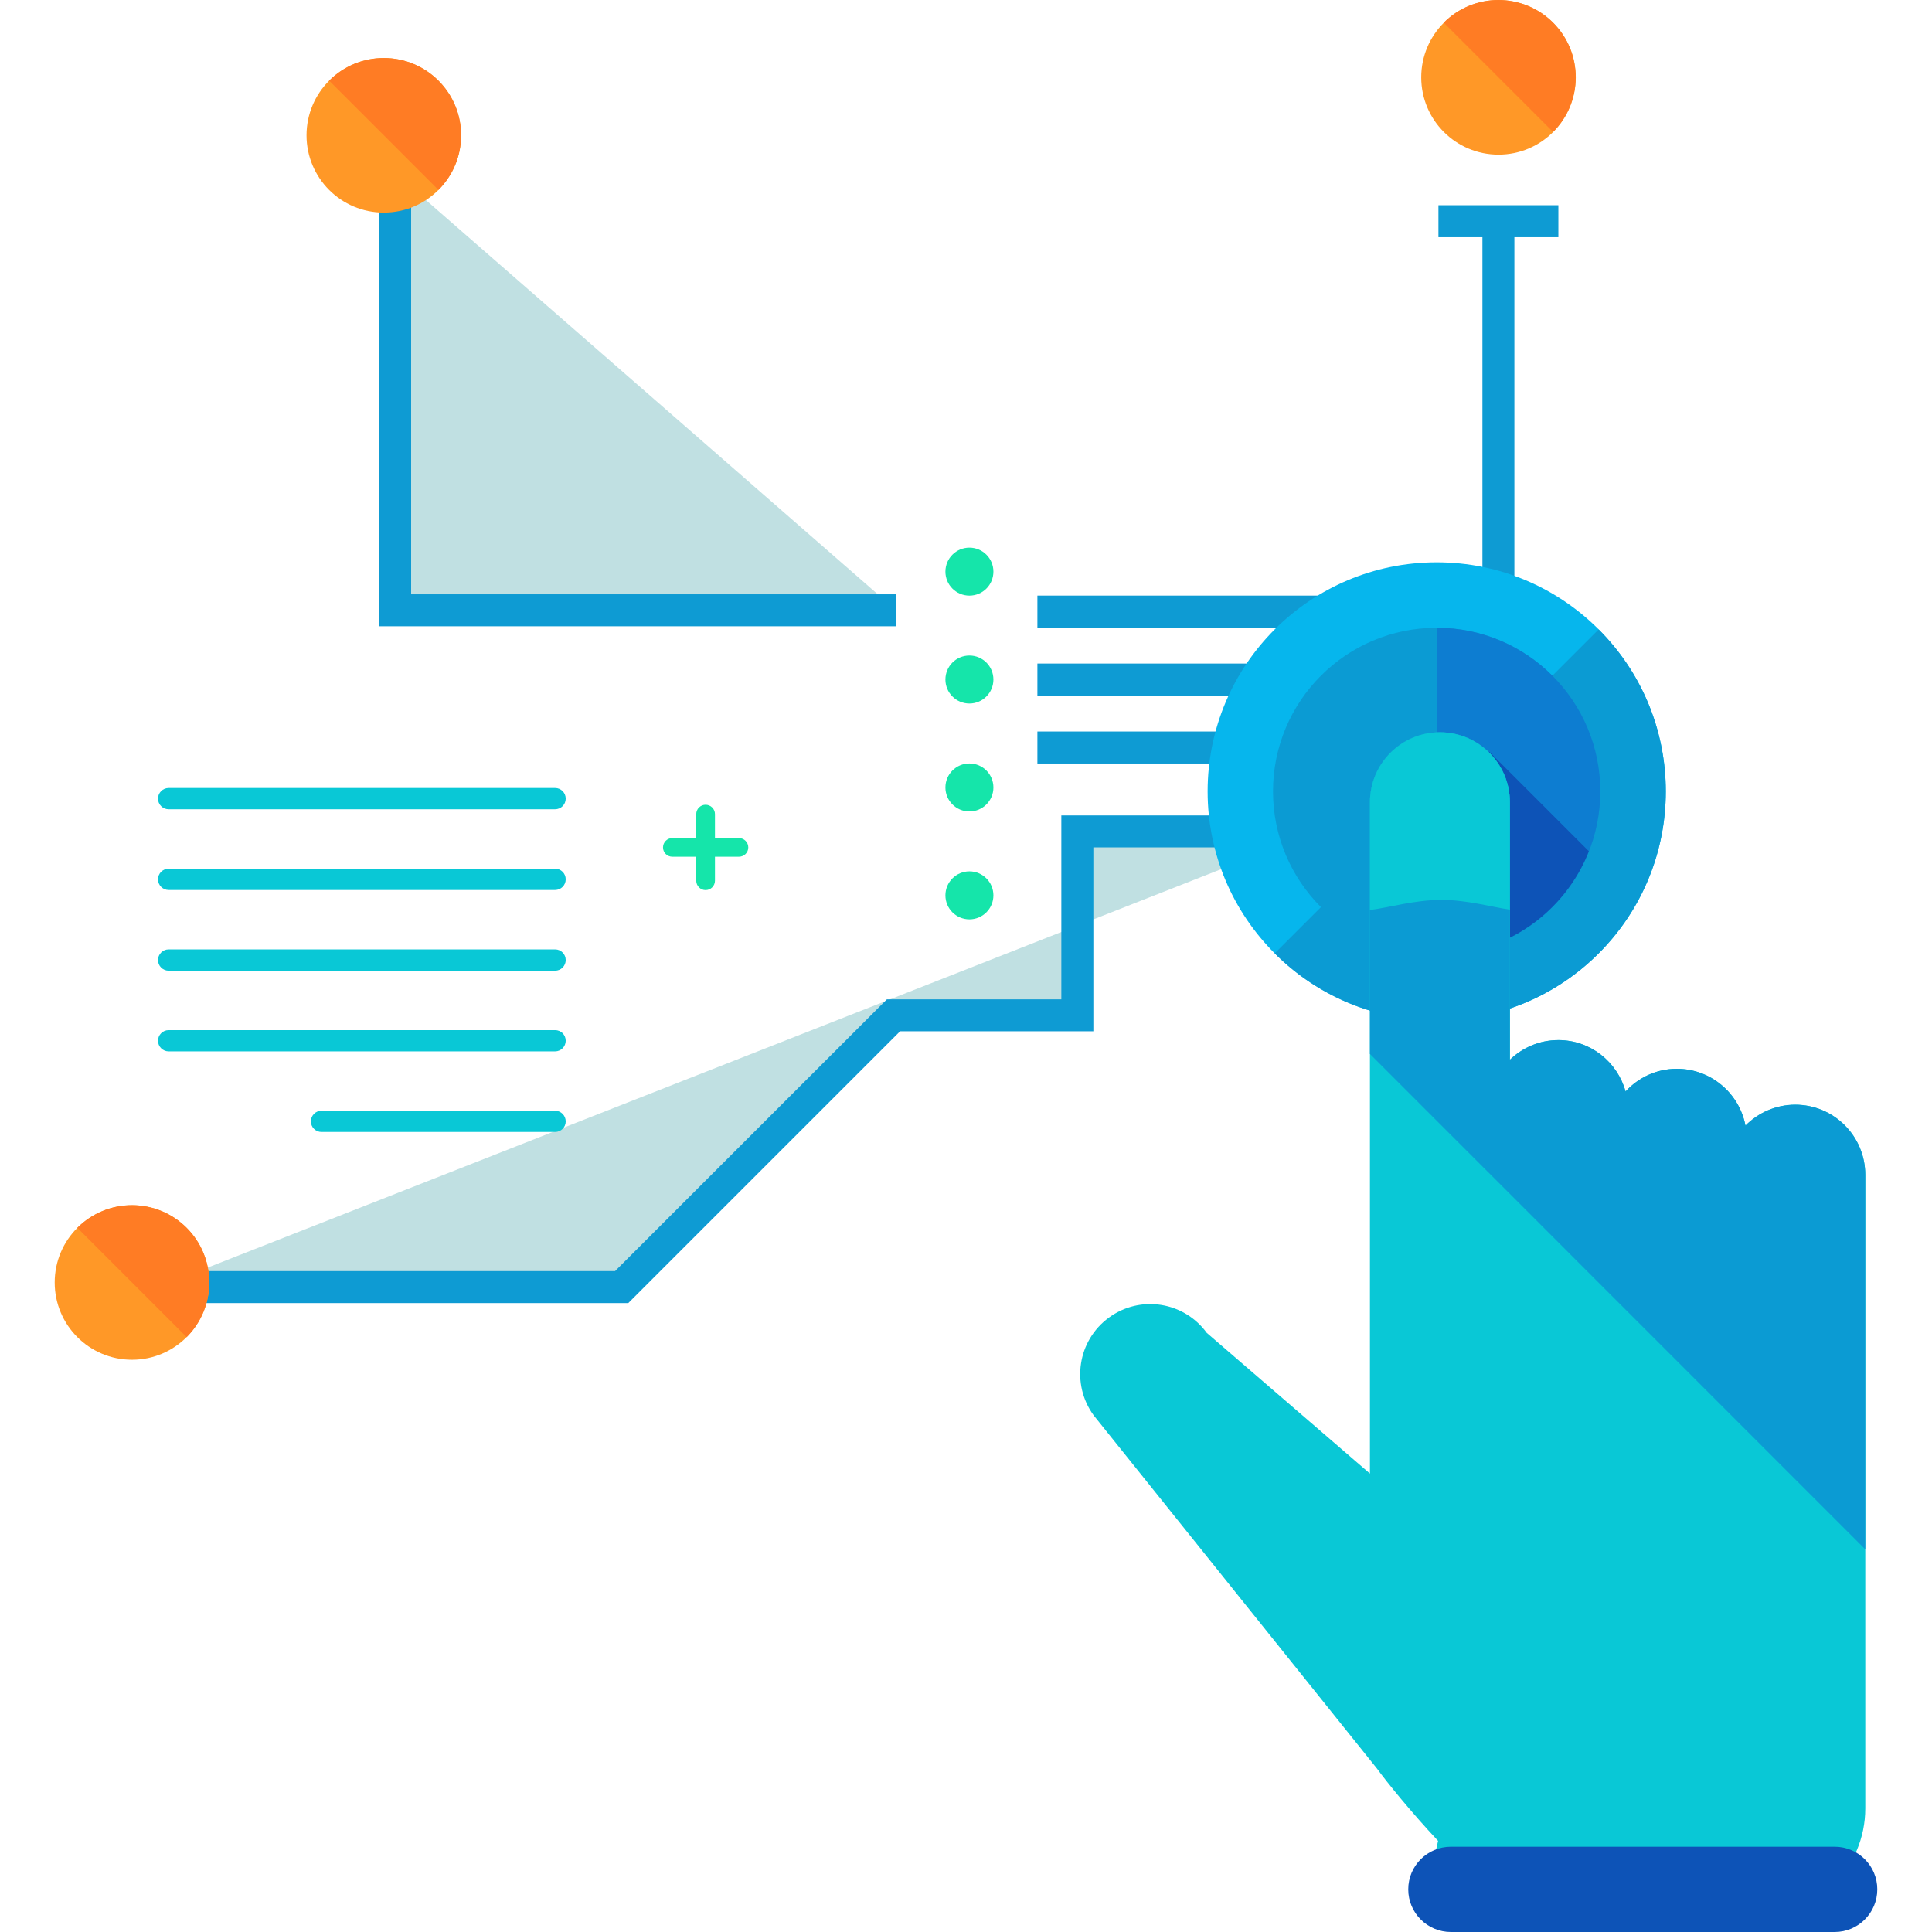 <?xml version="1.0" encoding="iso-8859-1"?>
<!-- Generator: Adobe Illustrator 19.0.0, SVG Export Plug-In . SVG Version: 6.00 Build 0)  -->
<svg version="1.1" id="Layer_1" xmlns="http://www.w3.org/2000/svg" xmlns:xlink="http://www.w3.org/1999/xlink" x="0px" y="0px"
	 viewBox="0 0 504.123 504.123" style="enable-background:new 0 0 504.123 504.123;" xml:space="preserve">
<rect x="386.812" y="57.722" style="fill:#0E9BD3;" width="8.342" height="97.343"/>
<rect x="270.69" y="155.412" style="fill:#0E9BD3;" width="87.591" height="8.342"/>
<rect x="270.69" y="173.143" style="fill:#0E9BD3;" width="87.591" height="8.342"/>
<rect x="270.69" y="190.874" style="fill:#0E9BD3;" width="87.591" height="8.35"/>
<polyline style="fill:#C0E0E2;" points="41.228,335.856 162.217,335.856 233.141,264.932 281.112,264.932 281.112,216.946 
	343.694,216.946 "/>
<polygon style="fill:#0E9BD3;" points="163.935,340.023 41.228,340.023 41.228,331.674 160.492,331.674 231.416,260.758 
	276.937,260.758 276.937,212.779 343.694,212.779 343.694,221.121 285.294,221.121 285.294,269.099 234.858,269.099 "/>
<polyline style="fill:#C0E0E2;" points="103.109,45.206 103.109,159.248 233.834,159.248 "/>
<polygon style="fill:#0E9BD3;" points="233.834,163.415 98.942,163.415 98.942,45.206 107.276,45.206 107.276,155.073 
	233.834,155.073 "/>
<rect x="375.335" y="53.547" style="fill:#0E9BD3;" width="31.295" height="8.35"/>
<path style="fill:#06B6ED;" d="M434.664,206.501c0,33.004-26.75,59.77-59.77,59.77c-33.044,0-59.786-26.758-59.786-59.77
	s26.742-59.77,59.786-59.77C407.906,146.731,434.664,173.481,434.664,206.501z"/>
<g>
	<path style="fill:#0B9BD3;" d="M417.138,164.242c23.355,23.339,23.355,61.18,0,84.519c-23.324,23.347-61.188,23.355-84.519,0"/>
	<circle style="fill:#0B9BD3;" cx="374.863" cy="206.501" r="42.693"/>
</g>
<path style="fill:#0D7DD1;" d="M374.894,163.801c23.568,0,42.677,19.125,42.677,42.701s-19.109,42.693-42.677,42.693"/>
<path style="fill:#0D53B7;" d="M374.894,222.192v26.474l0.323,0.504c17.904-0.134,33.17-11.303,39.369-27.049l-25.923-25.923
	L374.894,222.192z"/>
<path style="fill:#09C8D6;" d="M468.448,288.256c-5.088,0-9.689,2.095-12.997,5.443c-1.615-8.428-9.019-14.816-17.92-14.816
	c-5.309,0-10.043,2.3-13.367,5.916c-2.15-7.711-9.137-13.406-17.542-13.406c-4.923,0-9.358,1.969-12.642,5.128v-67.174
	c0-10.082-8.184-18.267-18.259-18.267c-10.09,0-18.259,8.184-18.259,18.267V280.3v72.594v31.61L314.88,347.79
	c-5.939-8.16-17.369-9.949-25.521-3.986c-8.153,5.939-9.925,17.369-3.986,25.505l73.972,92.231
	c2.45,3.371,8.751,11.185,15.896,18.81c-2.308,11.359-7.136,19.606,5.419,19.606h77.982c15.51,0,28.073-12.587,28.073-28.105v-10.76
	v-29.515V306.523C486.691,296.44,478.523,288.256,468.448,288.256z"/>
<path style="fill:#0B9BD3;" d="M468.448,288.256c-5.088,0-9.689,2.095-12.997,5.443c-1.615-8.428-9.019-14.816-17.92-14.816
	c-5.309,0-10.043,2.3-13.367,5.916c-2.15-7.711-9.137-13.406-17.542-13.406c-4.923,0-9.358,1.969-12.642,5.128v-67.174
	c0-10.082-8.184-18.267-18.259-18.267c-10.09,0-18.259,8.184-18.259,18.267v65.662l129.245,129.26v-97.745
	C486.691,296.44,478.523,288.256,468.448,288.256z"/>
<path style="fill:#09C8D6;" d="M393.972,209.345c0-10.082-8.184-18.267-18.259-18.267c-10.09,0-18.259,8.184-18.259,18.267v28.105
	c4.97-0.599,11.492-2.631,18.66-2.631c6.766,0,12.997,1.843,17.865,2.536v-28.01H393.972z"/>
<path style="fill:#0D53B7;" d="M489.85,492.993c0,6.152-4.986,11.13-11.122,11.13H378.596c-6.152,0-11.138-4.978-11.138-11.13l0,0
	c0-6.136,4.986-11.122,11.138-11.122H478.72C484.864,481.871,489.85,486.857,489.85,492.993L489.85,492.993z"/>
<g>
	<path style="fill:#09C8D6;" d="M147.614,208.392c0,1.528-1.229,2.773-2.773,2.773H44c-1.52,0-2.773-1.237-2.773-2.773l0,0
		c0-1.528,1.245-2.773,2.773-2.773h100.848C146.385,205.619,147.614,206.864,147.614,208.392L147.614,208.392z"/>
	<path style="fill:#09C8D6;" d="M147.614,229.447c0,1.536-1.229,2.781-2.773,2.781H44c-1.52,0-2.773-1.237-2.773-2.781l0,0
		c0-1.528,1.245-2.773,2.773-2.773h100.848C146.385,226.674,147.614,227.919,147.614,229.447L147.614,229.447z"/>
	<path style="fill:#09C8D6;" d="M147.614,250.51c0,1.528-1.229,2.773-2.773,2.773H44c-1.52,0-2.773-1.237-2.773-2.773l0,0
		c0-1.528,1.245-2.781,2.773-2.781h100.848C146.385,247.729,147.614,248.974,147.614,250.51L147.614,250.51z"/>
	<path style="fill:#09C8D6;" d="M147.614,271.565c0,1.512-1.229,2.773-2.773,2.773H44c-1.52,0-2.773-1.252-2.773-2.773l0,0
		c0-1.528,1.245-2.773,2.773-2.773h100.848C146.385,268.792,147.614,270.029,147.614,271.565L147.614,271.565z"/>
	<path style="fill:#09C8D6;" d="M147.614,292.612c0,1.512-1.229,2.757-2.773,2.757H83.889c-1.52,0-2.773-1.237-2.773-2.757l0,0
		c0-1.528,1.245-2.788,2.773-2.788h60.952C146.385,289.831,147.614,291.084,147.614,292.612L147.614,292.612z"/>
</g>
<circle style="fill:#FF9827;" cx="34.438" cy="334.643" r="20.165"/>
<path style="fill:#FF7C24;" d="M20.181,320.378c7.877-7.869,20.645-7.869,28.522,0c7.861,7.877,7.861,20.645,0,28.522"/>
<g>
	<path style="fill:#15E5AA;" d="M186.557,229.809c0,1.355-1.095,2.45-2.45,2.45l0,0c-1.339,0-2.434-1.095-2.434-2.45v-17.384
		c0-1.339,1.095-2.434,2.434-2.434l0,0c1.355,0,2.45,1.095,2.45,2.434V229.809z"/>
	<path style="fill:#15E5AA;" d="M175.419,223.547c-1.323,0-2.418-1.071-2.418-2.426l0,0c0-1.339,1.095-2.434,2.418-2.434h17.4
		c1.339,0,2.434,1.095,2.434,2.434l0,0c0,1.355-1.095,2.426-2.434,2.426H175.419z"/>
	<circle style="fill:#15E5AA;" cx="252.952" cy="149.157" r="6.262"/>
	<circle style="fill:#15E5AA;" cx="252.952" cy="177.31" r="6.262"/>
	<circle style="fill:#15E5AA;" cx="252.952" cy="205.477" r="6.262"/>
	<circle style="fill:#15E5AA;" cx="252.952" cy="233.63" r="6.262"/>
</g>
<circle style="fill:#FF9827;" cx="100.147" cy="35.304" r="20.165"/>
<path style="fill:#FF7C24;" d="M85.89,21.039c7.877-7.869,20.645-7.869,28.522,0c7.877,7.877,7.877,20.645,0,28.514"/>
<circle style="fill:#FF9827;" cx="391.01" cy="20.181" r="20.165"/>
<path style="fill:#FF7C24;" d="M376.722,5.908c7.861-7.877,20.645-7.877,28.522,0c7.861,7.877,7.861,20.645,0,28.514"/>
<g>
</g>
<g>
</g>
<g>
</g>
<g>
</g>
<g>
</g>
<g>
</g>
<g>
</g>
<g>
</g>
<g>
</g>
<g>
</g>
<g>
</g>
<g>
</g>
<g>
</g>
<g>
</g>
<g>
</g>
</svg>
